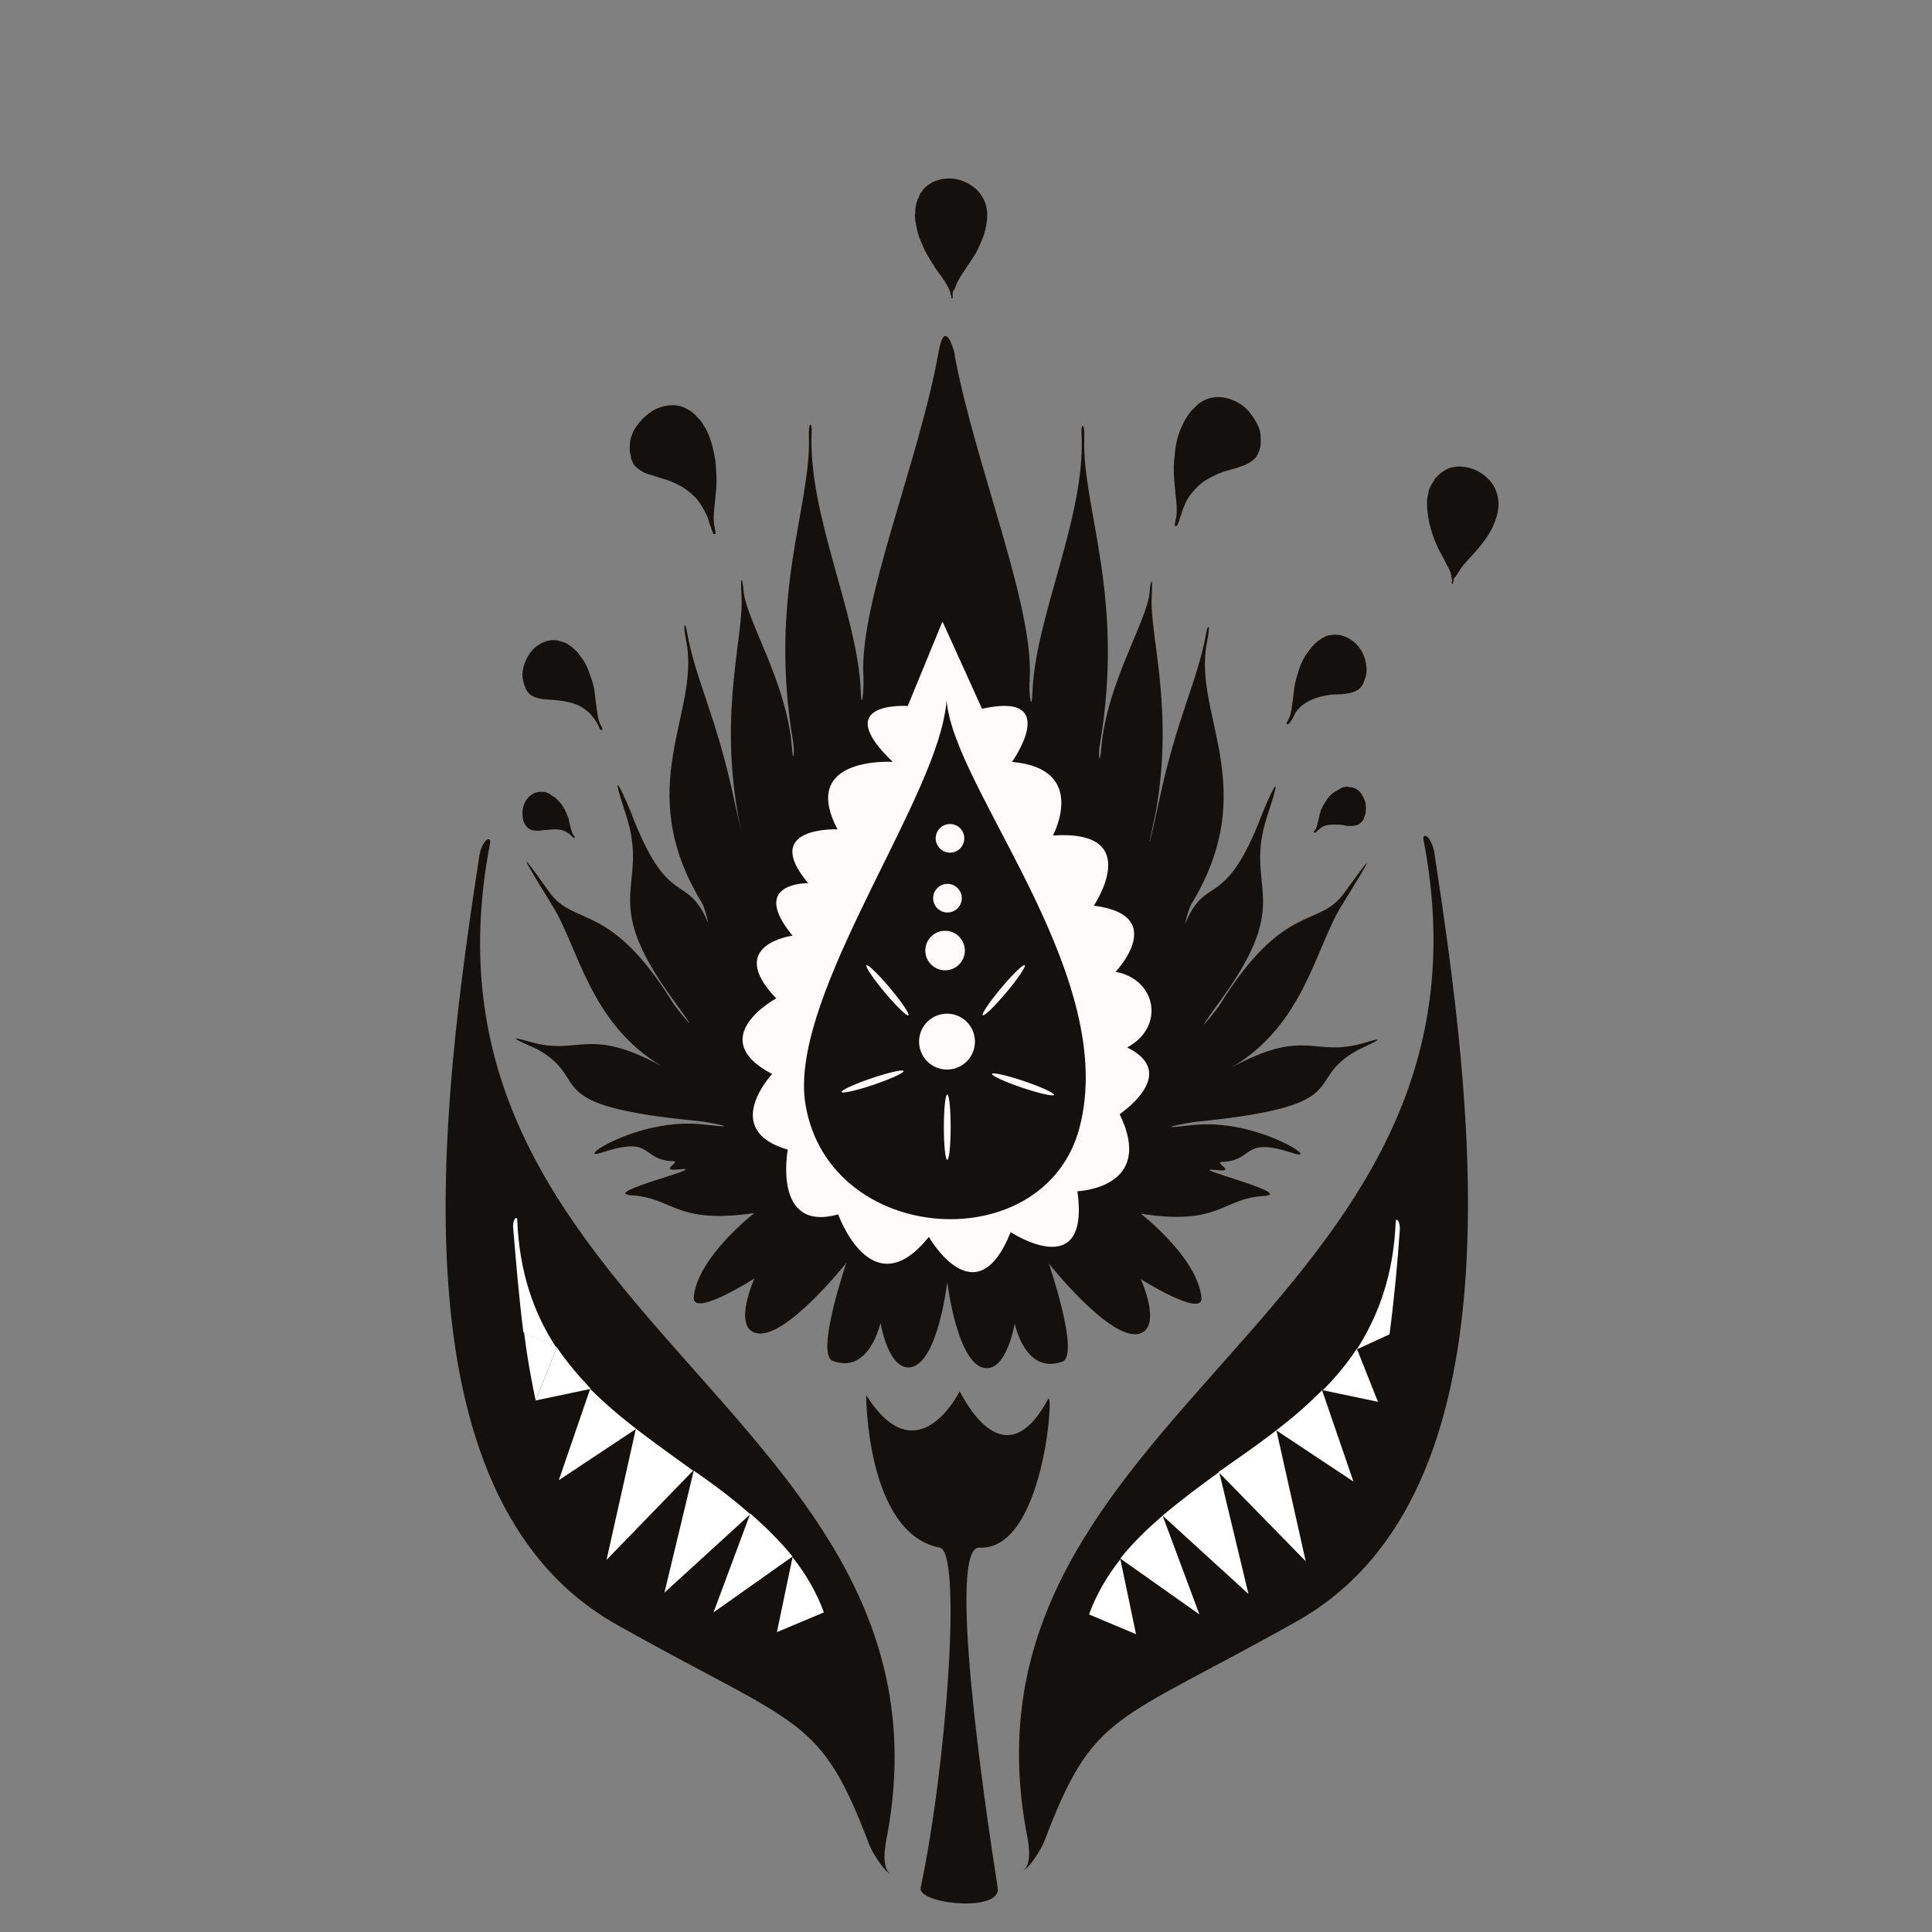 <?xml version="1.0" encoding="utf-8"?>
<!-- Generator: Adobe Illustrator 19.2.1, SVG Export Plug-In . SVG Version: 6.00 Build 0)  -->
<svg version="1.1" id="Calque_1" xmlns="http://www.w3.org/2000/svg" xmlns:xlink="http://www.w3.org/1999/xlink" x="0px" y="0px"
	 viewBox="0 0 283.5 283.5" style="enable-background:new 0 0 283.5 283.5;" xml:space="preserve">
<rect x="0" y="0" width="283.5" height="283.5" fill="#808080" stroke="none"/>
<style type="text/css">
	.st0{fill:#13100D;}
	.st1{fill:none;}
	.st2{fill:#FFFFFF;}
	.st3{fill:#F7ACB8;}
	.st4{fill:#C6093B;}
	.st5{fill:#FFFBFA;}
</style>
<path class="st0" d="M200.3,153c-7.6,2.3-8.5-2.4-19.7,3.7c10.7-6.2,12.4-17.5,16.2-23.7c5-8.1,4.9-8.1,0.4-1.9
	c-3.7,5.1-8.9,1.2-18.3,16.5c-0.1,0.2-5.1,6.5,0.2-0.8c11.1-15.2,3.2-16.2,6.9-27.2c2.4-7.3,0.5-3.2-0.2-1.6
	c-0.1,0.3-0.3,0.7-0.5,1.2c-5.6,14.8-8.3,8.8-11.4,16.4c-0.1,0.3,0.5-2.3,0.9-2.9c10.4-17.1,0.2-27.8,2.3-38.4
	c0.6-3,0.1-2.7-0.1-1.4c-1.3,7.2-4.3,12.2-7,25c-0.8,3.8-1.4,6.2-1.3,5.5c0.3-1.4,0.6-2.8,0.9-4.2c2.7-15.2-0.9-25.9-0.6-31.6
	c0.2-3.5-0.2-2.3-0.3-0.8c-0.3,4.3-6.3,13.3-7.1,23c-0.2,2.9-0.5,0.8-0.2-0.6c3.7-21.7-2.6-34.6-2.3-44.8c0.1-2.6-0.5-2.2-0.4-0.9
	c0.7,12.2-6.8,26.9-7.2,38.1c-0.1,3.1-0.6,0.4-0.4-2.1c0.6-10.7-8.1-31.6-11-47.3c0-0.1,0-0.1,0-0.2l0,0l0,0c-0.4-1.7-1.6-5-2.4-0.2
	c-2.8,15.7-11.7,36.8-11,47.5c0.1,2.4-0.3,5.1-0.4,2.1c-0.4-11.2-7.8-25.9-7.2-38.1c0.1-1.2-0.5-1.7-0.4,0.9
	c0.3,10.2-6,23.1-2.3,44.8c0.2,1.3,0,3.4-0.2,0.6c-0.8-9.7-6.8-18.7-7.1-23c-0.1-1.5-0.5-2.7-0.3,0.8c0.4,5.7-3.2,16.4-0.6,31.6
	c0.2,1.3,0.5,2.7,0.9,4.2c0.2,0.7-0.5-1.7-1.3-5.5c-2.7-12.8-5.7-17.7-7-25c-0.2-1.3-0.7-1.6-0.1,1.4c2.1,10.6-8.1,21.3,2.3,38.4
	c0.4,0.6,1,3.1,0.9,2.9c-3.2-7.6-5.8-1.6-11.4-16.4c-0.2-0.5-0.4-0.9-0.5-1.2c-0.7-1.6-2.6-5.7-0.2,1.6c3.7,11-4.2,12,6.9,27.2
	c5.3,7.3,0.3,1,0.2,0.8c-9.4-15.3-14.6-11.3-18.3-16.5c-4.4-6.2-4.6-6.2,0.4,1.9c3.9,6.2,5.5,17.4,16.2,23.7
	c-11.2-6.1-12.1-1.4-19.7-3.7c-4.6-1.3,0.9,0.9,1.4,1.2c8.2,4.6-0.4,8.2,23.6,10.5c1.1,0.1,7.5,1.3,0.7,0.5
	c-9.6-1.1-19.4,5.6-14.8,4.1c7.6-2.5,5.5,1.1,10.4,1.3c1.2,0-2.2,1.5,0.7,1.2c5.6-0.6-11.9,3.5-6.8,3.8c6.2,0.4,6.4,4.3,18,2.6
	c0,0-8.3,6.4-8.9,12.3c-0.3,3.2,8.9-2.7,8.9-2.7s-3.2,7.1,0.2,8c4.2,1.2,13.3-10.3,13.3-10.3s-4.6,13.4-2,14.4c5.4,2,7-5.6,7-5.6
	s1.2,7.3,4.6,6.5c3.9-1,5.2-12.5,5.2-12.5s1.4,11.7,5.3,12.6c3.4,0.8,4.6-6.5,4.6-6.5s1.5,7.6,7,5.6c2.6-1-2-14.4-2-14.4
	s9.1,11.5,13.3,10.3c3.4-1,0.2-8,0.2-8s9.2,5.8,8.9,2.7c-0.6-5.9-8.9-12.3-8.9-12.3c11.6,1.8,11.8-2.2,18-2.6
	c5.1-0.3-12.4-4.5-6.8-3.8c2.9,0.3-0.5-1.1,0.7-1.2c4.9-0.2,2.8-3.8,10.4-1.3c4.5,1.5-5.2-5.2-14.8-4.1c-6.8,0.8-0.3-0.4,0.7-0.5
	c23.9-2.4,15.3-5.9,23.6-10.5C199.5,153.9,204.9,151.6,200.3,153z"/>
<g>
	<path class="st0" d="M173,76.4c2.6-10.4,10.2-6.5,11.5-10.2c1.8-5.1-5.1-9.4-8.6-5.7c-4,4.2-2.1,12.8-3.2,16.2
		C172.4,77.3,172.7,77.4,173,76.4z"/>
	<path class="st0" d="M172.9,76.3c0,0,0.1-0.2,0.1-0.5c0.1-0.3,0.2-0.8,0.4-1.5c0.1-0.3,0.2-0.7,0.4-1.1c0.1-0.4,0.3-0.8,0.5-1.2
		c0.4-0.9,1-1.8,2-2.6c0.9-0.8,2.2-1.4,3.6-1.7c0.7-0.1,1.3-0.3,2-0.4c0.6-0.1,1.2-0.3,1.7-0.6c0.2-0.1,0.4-0.5,0.5-0.6
		c0.1-0.3,0.3-0.7,0.3-1s0.1-0.7,0-1l-0.1-0.5l-0.2-0.5c-0.4-1.4-1.7-2.4-2.9-2.9c-1.3-0.5-2.8-0.4-3.8,0.2c-1,0.6-1.8,1.8-2.3,2.9
		c-0.5,1.2-0.7,2.5-0.9,3.7s-0.3,2.4-0.4,3.6c-0.1,1.1-0.3,2.2-0.4,3.1c-0.1,0.9-0.3,1.7-0.5,2.4c-0.1,0.3-0.2,0.6-0.3,0.9
		c0,0.1,0,0.1,0,0.2l0,0h-0.1c0,0,0.1-0.1,0.1-0.2C172.8,76.5,172.9,76.3,172.9,76.3z M173,76.4c0,0,0,0.2-0.2,0.5
		c-0.1,0.1,0,0.2-0.2,0.3c-0.1,0-0.2,0-0.2-0.1s0-0.1,0-0.1c0-0.1,0-0.1,0-0.2c0.1-0.3,0.1-0.5,0.2-0.9c0.1-0.7,0.1-1.4,0-2.4
		c-0.1-0.9-0.2-2-0.3-3.1c-0.1-1.2-0.1-2.4,0.1-3.8c0.1-1.3,0.4-2.8,1.1-4.2c0.2-0.4,0.3-0.7,0.6-1.1c0.2-0.4,0.5-0.7,0.7-1l0.4-0.4
		c0.2-0.2,0.3-0.3,0.5-0.5c0.3-0.3,0.7-0.5,1.1-0.7c1.6-0.8,3.5-0.4,4.9,0.4c0.7,0.4,1.3,0.9,1.8,1.6c0.5,0.6,0.9,1.3,1.2,2
		s0.3,1.5,0.3,2.3c0,0.4-0.1,0.7-0.2,1.1c-0.2,0.4-0.3,0.8-0.6,1.1c-0.6,0.6-1.3,1-2,1.2c-0.7,0.3-1.3,0.4-1.9,0.6
		c-1.2,0.3-2.2,0.8-3.1,1.3c-0.9,0.5-1.6,1.2-2.2,1.9c-0.6,0.7-1,1.4-1.2,2c-0.3,0.6-0.4,1.1-0.5,1.4C173.1,76.2,173,76.4,173,76.4z
		"/>
</g>
<g>
	<path class="st0" d="M189.4,105.7c3.8-7.1,8.7-2.9,10.3-5.4c2.2-3.4-2-7.9-5.3-5.8c-3.7,2.3-3.9,9-5.3,11.3
		C188.8,106.2,189,106.4,189.4,105.7z"/>
	<path class="st0" d="M189.3,105.6c0,0,0.1-0.1,0.2-0.4c0.1-0.2,0.3-0.6,0.6-1c0.1-0.2,0.3-0.5,0.5-0.7c0.2-0.3,0.4-0.5,0.6-0.8
		c0.4-0.6,1.1-1.2,2-1.7s1.9-0.6,3-0.6c0.5,0,1,0.1,1.5,0.1s0.9,0.1,1.3-0.1c0.2,0,0.3-0.2,0.5-0.3c0.1-0.2,0.3-0.5,0.4-0.7
		c0.1-0.2,0.2-0.4,0.2-0.7l0.1-0.4c0-0.1,0-0.3,0-0.4c-0.1-1.1-0.8-2-1.6-2.6c-0.9-0.6-1.9-0.7-2.7-0.5s-1.6,1-2.1,1.7
		c-0.5,0.8-0.9,1.6-1.3,2.5c-0.4,0.9-0.7,1.7-1,2.5s-0.7,1.5-1,2.2s-0.6,1.2-0.8,1.7c-0.1,0.2-0.3,0.4-0.4,0.6v0.1l0,0
		c0,0,0-0.1-0.1-0.1l0.1-0.1C189.2,105.8,189.3,105.6,189.3,105.6z M189.4,105.7c0,0-0.1,0.1-0.2,0.4c-0.1,0.1-0.1,0.1-0.2,0.2
		c-0.1,0-0.2-0.1-0.2-0.1c0-0.1,0-0.1,0-0.1c0-0.1,0-0.1,0.1-0.2c0.1-0.2,0.2-0.4,0.3-0.6c0.2-0.5,0.3-1.1,0.4-1.8
		c0.1-0.7,0.2-1.5,0.3-2.4s0.4-1.8,0.7-2.8s0.8-2,1.6-3c0.2-0.2,0.4-0.5,0.6-0.7c0.2-0.2,0.5-0.5,0.7-0.6l0.3-0.2
		c0.2-0.2,0.3-0.2,0.5-0.3c0.3-0.2,0.6-0.3,1-0.3c1.4-0.3,2.8,0.4,3.7,1.3s1.4,2.1,1.5,3.3c0.1,0.6,0,1.2-0.2,1.8
		c-0.1,0.3-0.2,0.5-0.3,0.8c-0.2,0.3-0.4,0.6-0.7,0.8c-0.6,0.4-1.2,0.5-1.8,0.6s-1.1,0.1-1.5,0.1c-0.9,0-1.7,0.2-2.5,0.4
		c-0.7,0.2-1.4,0.5-2,0.9s-1,0.8-1.3,1.2c-0.3,0.4-0.5,0.7-0.7,1C189.5,105.6,189.4,105.7,189.4,105.7z"/>
</g>
<g>
	<path class="st0" d="M193.2,121.9c3-3.5,5.2-0.5,6.4-1.7c1.7-1.6-0.1-4.6-2.2-3.9c-2.3,0.8-3.3,4.5-4.4,5.6
		C192.9,122.1,193,122.2,193.2,121.9z"/>
	<path class="st0" d="M193.2,121.8c0,0,0.2-0.2,0.6-0.7c0.2-0.2,0.4-0.5,0.7-0.8s0.7-0.7,1.3-0.8c0.6-0.2,1.3-0.2,1.8,0
		c0.6,0.2,1.1,0.5,1.4,0.5c0.1,0,0.2,0,0.2,0c0.1-0.1,0.3-0.2,0.3-0.3c0.2-0.2,0.3-0.4,0.3-0.7c0.1-0.6-0.2-1.1-0.6-1.5
		c-0.4-0.3-0.9-0.4-1.3-0.4c-0.3,0-0.8,0.4-1.1,0.6c-0.3,0.3-0.7,0.7-1,1.1s-0.6,0.8-0.9,1.2C194.3,120.7,193.6,121.4,193.2,121.8
		c-0.1,0.1-0.2,0.2-0.3,0.3l0,0l0,0c0,0,0-0.1-0.1-0.1l0,0C193.1,121.9,193.2,121.8,193.2,121.8z M193.3,121.9c0,0,0,0.1-0.2,0.2
		c0,0,0,0.1-0.2,0.1c-0.1,0-0.1-0.1-0.1-0.1V122c0,0,0-0.1,0.1-0.1c0.1-0.1,0.1-0.2,0.2-0.3c0.1-0.2,0.2-0.6,0.3-1s0.2-0.9,0.3-1.3
		c0.1-0.5,0.4-1,0.7-1.5s0.7-1.1,1.3-1.5c0.2-0.1,0.3-0.2,0.5-0.3c0.2-0.1,0.4-0.2,0.5-0.3l0.2-0.1c0.2-0.1,0.2-0.1,0.4-0.1
		c0.2-0.1,0.5-0.1,0.7,0c1,0,1.7,0.7,2,1.4c0.4,0.7,0.5,1.4,0.4,2.2c0,0.4-0.2,0.7-0.3,1.1c-0.1,0.2-0.2,0.3-0.3,0.4
		c-0.2,0.2-0.3,0.3-0.5,0.4c-0.4,0.2-0.8,0.2-1.2,0.2c-0.3,0-0.6,0-0.9-0.1c-0.5-0.1-0.9-0.1-1.3-0.1c-0.4,0-0.8,0-1.2,0.1
		s-0.7,0.2-0.9,0.4C193.6,121.7,193.4,121.8,193.3,121.9C193.4,121.9,193.3,121.9,193.3,121.9z"/>
</g>
<g>
	<path class="st0" d="M139.8,42.8c0.7-3.2,5-9.1,4.4-12.4c-0.8-4.6-7.7-5-8.8-0.8c-1.3,4.8,3.7,10.5,4.2,13.5
		C139.7,43.7,139.6,43.6,139.8,42.8z"/>
	<path class="st0" d="M139.7,42.7c0,0,0-0.2,0.1-0.4c0.1-0.3,0.2-0.7,0.4-1.3c0.4-1.1,0.8-2.6,1.5-4.4c0.3-0.9,0.8-1.8,1.2-2.8
		s0.9-2,0.9-3c0-1.1-0.4-2.3-1.4-2.9c-1-0.7-2.3-0.9-3.4-0.6c-0.6,0.1-1.1,0.4-1.5,0.7c-0.2,0.2-0.4,0.3-0.6,0.5l-0.2,0.3l-0.2,0.3
		c-0.1,0.2-0.2,0.5-0.3,0.7v0.1l0,0c0,0.1,0-0.1,0-0.1l0,0v0.1v0.2l-0.1,0.5c0,0.3,0,0.5,0,0.8c0,0.2,0.1,0.5,0.1,0.8
		c0.2,1.1,0.5,2.1,0.9,3.1s0.8,1.9,1.1,2.8c0.7,1.8,1.2,3.4,1.5,4.5c0.1,0.3,0.1,0.5,0.1,0.8c0,0.1,0,0.1,0,0.2v0.1l0,0l0,0
		c0.1,0.1-0.4,0.1-0.2,0l0,0l0,0c0-0.1,0-0.2,0-0.3C139.6,42.9,139.7,42.7,139.7,42.7z M139.8,42.8c0,0,0,0.2-0.1,0.4
		c0,0.1,0,0.2,0,0.2l0,0l0,0c0.2-0.1-0.3-0.1-0.2,0l0,0l0,0v-0.1v-0.1c0-0.2-0.1-0.4-0.2-0.7c-0.2-0.5-0.6-1.1-1-1.7
		c-0.4-0.6-1-1.3-1.5-2.2c-0.5-0.8-1.1-1.7-1.5-2.8c-0.5-1-0.8-2.2-1-3.5c0-0.3-0.1-0.7,0-1c0-0.4,0-0.8,0.1-1.1l0.1-0.5l0.1-0.2
		v-0.2l0.1-0.1c0.2-0.3,0.2-0.7,0.5-1c0.4-0.7,1-1.1,1.7-1.5c0.7-0.3,1.4-0.5,2.1-0.5c1.4-0.1,2.7,0.4,3.8,1.2c1.1,0.8,1.8,2,2,3.3
		s-0.1,2.6-0.4,3.7c-0.4,1.1-0.8,2-1.3,2.9c-1,1.6-2,2.9-2.5,3.9c-0.3,0.5-0.4,0.9-0.5,1.2C139.9,42.6,139.8,42.8,139.8,42.8z"/>
</g>
<g>
	<path class="st0" d="M104.4,77.3c-2.6-10.4-10.2-6.5-11.5-10.2c-1.8-5.1,5.1-9.4,8.6-5.7c4,4.2,2.1,12.8,3.2,16.2
		C104.9,78.2,104.6,78.3,104.4,77.3z"/>
	<path class="st0" d="M104.3,77.3c0,0-0.1-0.2-0.2-0.5s-0.2-0.9-0.5-1.4c-0.3-0.6-0.7-1.3-1.2-2c-0.6-0.7-1.3-1.3-2.2-1.9
		c-0.9-0.5-1.9-1-3.1-1.3c-0.6-0.2-1.2-0.4-1.9-0.6c-0.7-0.2-1.4-0.6-2-1.2c-0.3-0.3-0.4-0.7-0.6-1.1c0-0.4-0.1-0.7-0.2-1.1
		c0-0.8,0-1.6,0.3-2.3c0.2-0.7,0.7-1.4,1.2-2s1.1-1.1,1.8-1.6c1.4-0.8,3.3-1.2,4.9-0.4c0.4,0.2,0.8,0.4,1.1,0.7
		c0.2,0.2,0.3,0.2,0.5,0.5l0.4,0.4c0.2,0.2,0.5,0.6,0.7,1c0.3,0.4,0.4,0.7,0.6,1.1c0.6,1.4,0.9,2.9,1.1,4.2c0.1,1.4,0.2,2.6,0.1,3.8
		c-0.1,1.2-0.2,2.2-0.3,3.1c-0.1,0.9-0.1,1.7,0,2.4c0.1,0.3,0.1,0.6,0.2,0.9c0,0.1,0,0.1,0,0.2v0.1c0,0-0.1,0.1-0.2,0.1
		c-0.2-0.1-0.2-0.2-0.2-0.3C104.3,77.5,104.3,77.3,104.3,77.3z M104.4,77.2c0,0,0,0.2,0.2,0.5c0,0.1,0.1,0.2,0.1,0.2h-0.1l0,0
		c0,0,0-0.1,0-0.2c-0.1-0.2-0.2-0.5-0.3-0.9c-0.1-0.7-0.3-1.5-0.5-2.4c-0.1-0.9-0.3-2-0.4-3.1c-0.2-1.1-0.2-2.3-0.4-3.6
		c-0.2-1.2-0.4-2.5-0.9-3.7c-0.4-1.1-1.2-2.4-2.3-2.9c-1-0.6-2.5-0.6-3.8-0.2c-1.3,0.5-2.5,1.5-2.9,2.9L93,64.4l-0.1,0.5
		c-0.1,0.3,0,0.7,0,1s0.2,0.7,0.3,1c0.2,0.2,0.3,0.5,0.5,0.6c0.4,0.4,1,0.5,1.7,0.6c0.6,0.1,1.3,0.2,2,0.4c1.3,0.3,2.6,0.8,3.6,1.7
		c1,0.8,1.6,1.8,2,2.6c0.2,0.5,0.4,0.8,0.5,1.2c0.1,0.4,0.2,0.7,0.4,1.1c0.2,0.6,0.3,1.1,0.4,1.5C104.4,77.1,104.4,77.2,104.4,77.2z
		"/>
</g>
<g>
	<path class="st0" d="M87.9,106.6c-3.8-7.1-8.7-2.9-10.3-5.4c-2.2-3.4,2-7.9,5.3-5.8c3.7,2.3,3.9,9,5.3,11.3
		C88.5,107.1,88.3,107.3,87.9,106.6z"/>
	<path class="st0" d="M87.9,106.6c0,0-0.1-0.1-0.2-0.4c-0.1-0.2-0.3-0.6-0.7-1c-0.3-0.4-0.7-0.8-1.3-1.2c-0.5-0.4-1.2-0.7-2-0.9
		c-0.7-0.2-1.5-0.3-2.5-0.4c-0.5,0-1-0.1-1.5-0.1c-0.5-0.1-1.2-0.2-1.8-0.6c-0.3-0.2-0.5-0.5-0.7-0.8c-0.1-0.3-0.2-0.5-0.3-0.8
		c-0.2-0.6-0.3-1.2-0.2-1.8c0.1-1.2,0.7-2.4,1.5-3.3c0.9-0.9,2.3-1.6,3.7-1.3c0.3,0.1,0.7,0.2,1,0.3c0.2,0.1,0.3,0.1,0.5,0.3
		l0.3,0.2c0.2,0.1,0.5,0.4,0.7,0.6c0.3,0.2,0.5,0.5,0.6,0.7c0.8,0.9,1.3,2,1.6,3c0.4,1,0.6,1.9,0.7,2.8s0.2,1.7,0.3,2.4
		c0.1,0.7,0.2,1.3,0.4,1.8c0.1,0.2,0.2,0.4,0.3,0.6c0,0.1,0,0.1,0.1,0.2v0.1c0,0-0.1,0.2-0.2,0.1C88,107,88,107,88,106.9
		C87.9,106.8,87.9,106.6,87.9,106.6z M88,106.5c0,0,0.1,0.1,0.2,0.3l0.1,0.1l-0.1,0.1l0,0v-0.1c-0.1-0.2-0.2-0.4-0.4-0.6
		c-0.2-0.5-0.5-1-0.8-1.7c-0.3-0.6-0.6-1.4-1-2.2c-0.3-0.8-0.6-1.7-1-2.5c-0.4-0.9-0.8-1.7-1.3-2.5c-0.5-0.7-1.3-1.5-2.1-1.7
		c-0.8-0.2-1.8-0.1-2.7,0.5c-0.8,0.6-1.6,1.5-1.6,2.6c0,0.1,0,0.3,0,0.4l0.1,0.4c0,0.3,0.1,0.5,0.2,0.7s0.3,0.5,0.4,0.7
		c0.1,0.1,0.3,0.3,0.5,0.3c0.4,0.1,0.8,0.1,1.3,0.1s1-0.1,1.5-0.1c1,0,2.1,0.1,3,0.6c0.9,0.4,1.5,1.1,2,1.7c0.2,0.3,0.4,0.6,0.6,0.8
		c0.2,0.3,0.3,0.5,0.5,0.7c0.2,0.4,0.4,0.8,0.6,1C88,106.4,88,106.5,88,106.5z"/>
</g>
<g>
	<path class="st0" d="M84.1,122.8c-3-3.5-5.2-0.5-6.4-1.7c-1.7-1.6,0.1-4.6,2.2-3.9c2.3,0.8,3.3,4.5,4.4,5.6
		C84.4,123,84.3,123.1,84.1,122.8z"/>
	<path class="st0" d="M84,122.8c0,0-0.1-0.1-0.2-0.2s-0.3-0.3-0.5-0.4s-0.5-0.3-0.9-0.4s-0.8-0.1-1.2-0.1c-0.4,0-0.8,0.1-1.3,0.1
		c-0.3,0-0.5,0.1-0.9,0.1c-0.3,0-0.8,0-1.2-0.2c-0.2-0.1-0.4-0.2-0.5-0.4c-0.1-0.1-0.2-0.2-0.3-0.4c-0.2-0.4-0.3-0.7-0.3-1.1
		c-0.1-0.7,0-1.5,0.4-2.2s1.1-1.3,2-1.4c0.2,0,0.5,0,0.7,0c0.1,0,0.2,0,0.4,0.1l0.2,0.1c0.1,0,0.3,0.1,0.5,0.3
		c0.2,0.1,0.3,0.2,0.5,0.3c0.6,0.5,1,1,1.3,1.5s0.5,1,0.7,1.5c0.1,0.5,0.2,0.9,0.3,1.3c0.1,0.4,0.2,0.7,0.3,1
		c0.1,0.1,0.1,0.2,0.2,0.3c0,0,0,0.1,0.1,0.1c0,0,0,0,0,0.1c0,0,0,0.1-0.1,0.1S84.1,122.8,84,122.8C84,122.9,84,122.8,84,122.8z
		 M84.1,122.7c0,0,0.1,0.1,0.2,0.1c0,0,0.1,0,0,0l-0.1,0.1l0,0l0,0c-0.1-0.1-0.2-0.2-0.3-0.3c-0.4-0.4-1.1-1-1.7-1.8
		c-0.3-0.4-0.6-0.8-0.9-1.2c-0.3-0.4-0.6-0.8-1-1.1c-0.3-0.3-0.8-0.6-1.1-0.6c-0.3-0.1-0.8,0-1.3,0.4c-0.4,0.3-0.7,0.9-0.6,1.5
		c0,0.3,0.2,0.6,0.3,0.7c0.1,0.1,0.2,0.2,0.3,0.3c0.1,0,0.2,0.1,0.2,0c0.3,0,0.8-0.3,1.4-0.5s1.3-0.2,1.8,0c0.6,0.2,1,0.5,1.3,0.8
		s0.5,0.6,0.7,0.8C83.9,122.5,84.1,122.7,84.1,122.7z"/>
</g>
<path class="st0" d="M153.8,205.3c0.9-1.7-0.6,22.3-10.1,21.8c-4.7-0.2,0.6,36.5,2.7,49.9c0.6,3.7-11.8,2.4-11.3,0
	c3.8-18,6.1-49.3,2.8-49.9c-10.8-2.1-10.8-22.4-10.8-22.4c7.5,12,13.7-0.5,13.7-0.5C140.5,203.1,146.8,218.3,153.8,205.3z"/>
<path class="st0" d="M149.9,274.6c1.1-0.3,2.9-3.3,3.3-4.3c7.3-19.3,10.1-17.2,37.1-32.4c33.6-18.9,25.6-77,20.2-112.6
	c-0.4-2.7-1.9-3.3-1.6-2c13.4,69.7-70.6,83.7-58.1,146.5C151.6,274.3,149.9,274.6,149.9,274.6z"/>
<path class="st0" d="M130.9,275.1c-1.1-0.3-2.9-3.3-3.3-4.3c-7.3-19.3-10.1-17.2-37.1-32.4c-33.6-18.9-25.6-77-20.2-112.6
	c0.4-2.7,1.9-3.3,1.6-2c-13.4,69.7,70.6,83.7,58.1,146.5C129.2,274.8,130.9,275.1,130.9,275.1z"/>
<path class="st1" d="M98,209.4L98,209.4L98,209.4z"/>
<path class="st1" d="M82.8,197.4L82.8,197.4L82.8,197.4z"/>
<path class="st1" d="M85.2,222.5L85.2,222.5L85.2,222.5z"/>
<path class="st1" d="M120.9,236.6L120.9,236.6L120.9,236.6z"/>
<path class="st1" d="M110.1,222.1L110.1,222.1L110.1,222.1z"/>
<path class="st1" d="M116.3,228.5L116.3,228.5L116.3,228.5z"/>
<path class="st1" d="M78.6,205.5L78.6,205.5L78.6,205.5z"/>
<polygon class="st1" points="82,217.2 82.1,217.2 82.1,217.2 "/>
<path class="st1" d="M76.9,195.5L76.9,195.5L76.9,195.5z"/>
<path class="st1" d="M81.7,197.7L81.7,197.7L81.7,197.7z"/>
<g>
	<path class="st2" d="M120.9,236.6c-1.1-3-2.7-5.7-4.6-8.1l-2.3,11L120.9,236.6z"/>
	<path class="st2" d="M76.9,195.5c0.4,3.3,1,6.7,1.7,10l3.1-7.8L76.9,195.5z"/>
	<path class="st2" d="M75.9,179c0-0.6-0.7-0.2-0.6,1.2c0.4,4.6,0.8,9.8,1.5,15.3l0,0l4.8,2.2C78.4,192.8,76.2,186.8,75.9,179z"/>
	<path class="st2" d="M78.6,205.5L78.6,205.5l8.1-1.7c-1.8-1.9-3.5-3.9-5-6.1L78.6,205.5z"/>
	<path class="st2" d="M101.8,215.8l-4.3,17.9l12.6-11.5C107.5,219.9,104.7,217.8,101.8,215.8z"/>
	<path class="st2" d="M86.6,203.8L82,217.2l0,0l11.3-7.5L89,228.9l0,0l12.7-13.1C96.6,212.1,91.2,208.4,86.6,203.8z"/>
	<path class="st2" d="M110.1,222.1l-5.4,14.5l11.6-8.2C114.5,226.2,112.4,224.1,110.1,222.1z"/>
</g>
<path class="st1" d="M159.8,236.8L159.8,236.8L159.8,236.8z"/>
<path class="st1" d="M170.6,222.4L170.6,222.4L170.6,222.4z"/>
<path class="st1" d="M164.4,228.7L164.4,228.7L164.4,228.7z"/>
<path class="st1" d="M202.1,205.8L202.1,205.8L202.1,205.8z"/>
<path class="st1" d="M199.1,198l3,7.8L199.1,198z"/>
<polygon class="st1" points="198.7,217.5 198.7,217.4 198.7,217.4 "/>
<path class="st1" d="M203.9,195.8L203.9,195.8L203.9,195.8z"/>
<path class="st3" d="M199.1,198L199.1,198L199.1,198z"/>
<path class="st4" d="M199.1,198l4.8-2.2L199.1,198z"/>
<path class="st1" d="M199.1,198L199.1,198L199.1,198z"/>
<path class="st3" d="M199.1,198L199.1,198L199.1,198z"/>
<g>
	<path class="st2" d="M166.7,239.8l-2.3-11c-1.9,2.4-3.5,5.1-4.6,8.1L166.7,239.8z"/>
	<path class="st2" d="M204.8,179.3c-0.3,7.7-2.5,13.7-5.7,18.7l4.8-2.2l0,0c0.7-5.4,1.2-10.7,1.5-15.3
		C205.5,179.1,204.8,178.6,204.8,179.3z"/>
	<path class="st2" d="M194.1,204l8.1,1.7l0,0l-3.1-7.8C197.6,200.2,195.9,202.2,194.1,204z"/>
	<path class="st2" d="M170.6,222.4l12.6,11.5l-4.3-17.9C176,218.1,173.2,220.2,170.6,222.4z"/>
	<path class="st2" d="M191.6,229.1C191.7,229.1,191.7,229.1,191.6,229.1l-4.3-19.2l11.3,7.5l0,0L194,204c-4.5,4.6-9.9,8.3-15.2,12
		L191.6,229.1z"/>
	<path class="st2" d="M170.6,222.4c-2.3,2-4.4,4-6.2,6.3l11.6,8.2L170.6,222.4z"/>
</g>
<path class="st5" d="M165.4,153.7c5.6-3,4.3-10-1.7-11.1c0,0,7.9-8.3-3.2-9.7c0,0,7.6-11.2-6-10.3c0,0,5.3-9.8-6-10.8
	c0,0,7.4-10.4-4.4-7.8l-5.8-12.8l-5.1,12.4c0,0-11.6-0.8-2.2,8.2c0,0-13.8-0.9-8.1,9.9c0,0-11.4-0.5-4.3,7.9c0,0-8.8-0.2-2.3,7.7
	c0,0-10,1.3-2.4,9.2c0,0-10.7,5.8-0.6,11.1c0,0-7.7,8.2,2.3,11.1c0,0-2.3,12.2,7.4,9.5c0,0,4.9,13.8,13.3,3.3c0,0,6.9,12.1,12-0.7
	c0,0,11.7,7.7,9.8-6c0,0,11.5-0.4,6.2-11.3C164.2,163.5,173.3,157.6,165.4,153.7z"/>
<path class="st0" d="M138.4,105.9c-3.3,14.7-22.7,41.4-20.2,56.2c3.5,20.8,35.1,22.7,40.2,3.4c5.7-21.6-16.8-47.8-19.3-61.3
	C138.6,101.7,139.3,101.9,138.4,105.9z"/>
<ellipse transform="matrix(4.657762e-02 -0.999 0.999 4.657762e-02 -20.253 284.486)" class="st5" cx="138.9" cy="152.9" rx="4.1" ry="4.1"/>
<ellipse transform="matrix(4.657762e-02 -0.999 0.999 4.657762e-02 -7.14 271.546)" class="st5" cx="138.7" cy="139.5" rx="2.9" ry="2.9"/>
<ellipse transform="matrix(4.657762e-02 -0.999 0.999 4.657762e-02 0.887 264.522)" class="st5" cx="139" cy="131.8" rx="2.1" ry="2.1"/>
<ellipse transform="matrix(4.657762e-02 -0.999 0.999 4.657762e-02 10.032 256.549)" class="st5" cx="139.4" cy="123" rx="2.1" ry="2.1"/>
<ellipse transform="matrix(0.642 -0.766 0.766 0.642 -58.638 164.925)" class="st5" cx="147.4" cy="145.3" rx="4.8" ry="0.5"/>
<ellipse transform="matrix(0.321 -0.947 0.947 0.321 -48.615 250.131)" class="st5" cx="150" cy="159" rx="0.5" ry="4.8"/>
<ellipse class="st5" cx="139" cy="165.4" rx="0.5" ry="4.8"/>
<ellipse transform="matrix(0.766 -0.642 0.642 0.766 -62.868 117.673)" class="st5" cx="130.3" cy="145.3" rx="0.5" ry="4.8"/>
<ellipse transform="matrix(0.947 -0.321 0.321 0.947 -44.145 49.401)" class="st5" cx="128" cy="158.8" rx="4.8" ry="0.5"/>
<rect x="27.2" y="9.3" class="st1" width="239.4" height="281.7"/>
<g>
	<path class="st0" d="M213.3,84.8c1.2-3.1,6.2-8.3,6.1-11.6c-0.1-4.6-7-6-8.7-1.9c-1.9,4.5,2.2,10.9,2.4,14
		C213.1,85.7,213,85.6,213.3,84.8z"/>
	<path class="st0" d="M213.2,84.7c0,0,0.1-0.1,0.2-0.4c0.1-0.3,0.3-0.7,0.5-1.2c0.5-1,1.2-2.5,2.1-4.2c0.4-0.8,1-1.7,1.5-2.6
		s1.2-1.8,1.4-2.9s-0.1-2.3-1-3.1c-0.9-0.8-2.1-1.2-3.3-1.1c-0.6,0-1.1,0.2-1.6,0.5c-0.2,0.2-0.5,0.3-0.6,0.5l-0.3,0.3l-0.2,0.3
		c-0.2,0.2-0.2,0.4-0.4,0.6v0.1l0,0c0,0.1,0-0.1,0,0l0,0v0.1l-0.1,0.2l-0.1,0.4c-0.1,0.3-0.1,0.5-0.1,0.8c0,0.2,0,0.5,0,0.8
		c0,1.1,0.2,2.1,0.4,3.2c0.2,1,0.5,2,0.7,2.9c0.4,1.9,0.7,3.5,0.9,4.6c0,0.3,0,0.5,0,0.8c0,0.1,0,0.1,0,0.2v0.1l0,0l0,0
		c0.1,0.1-0.4,0-0.2,0l0,0l0,0c0-0.1,0-0.2,0.1-0.3C213.2,84.9,213.2,84.7,213.2,84.7z M213.4,84.8c0,0-0.1,0.1-0.1,0.4
		c0,0.1,0,0.2,0,0.2l0,0l0,0c0.2,0-0.3-0.1-0.2,0l0,0l0,0v-0.1v-0.1c0-0.2-0.1-0.4-0.1-0.7c-0.1-0.5-0.4-1.1-0.8-1.8
		c-0.3-0.7-0.8-1.5-1.2-2.3c-0.4-0.9-0.8-1.9-1.1-3s-0.5-2.3-0.5-3.6c0-0.3,0-0.7,0.1-1s0.1-0.7,0.2-1l0.2-0.4l0.1-0.2l0.1-0.2
		l0.1-0.1c0.2-0.3,0.3-0.7,0.6-0.9c0.5-0.6,1.2-1,1.8-1.3c0.7-0.2,1.4-0.3,2.1-0.2c1.4,0.1,2.7,0.8,3.6,1.7c1,0.9,1.5,2.2,1.6,3.6
		c0,1.4-0.4,2.5-0.9,3.6c-0.5,1-1.1,1.9-1.7,2.6c-1.2,1.5-2.4,2.6-3,3.5c-0.3,0.5-0.5,0.8-0.7,1.1C213.5,84.7,213.4,84.8,213.4,84.8
		z"/>
</g>
</svg>
